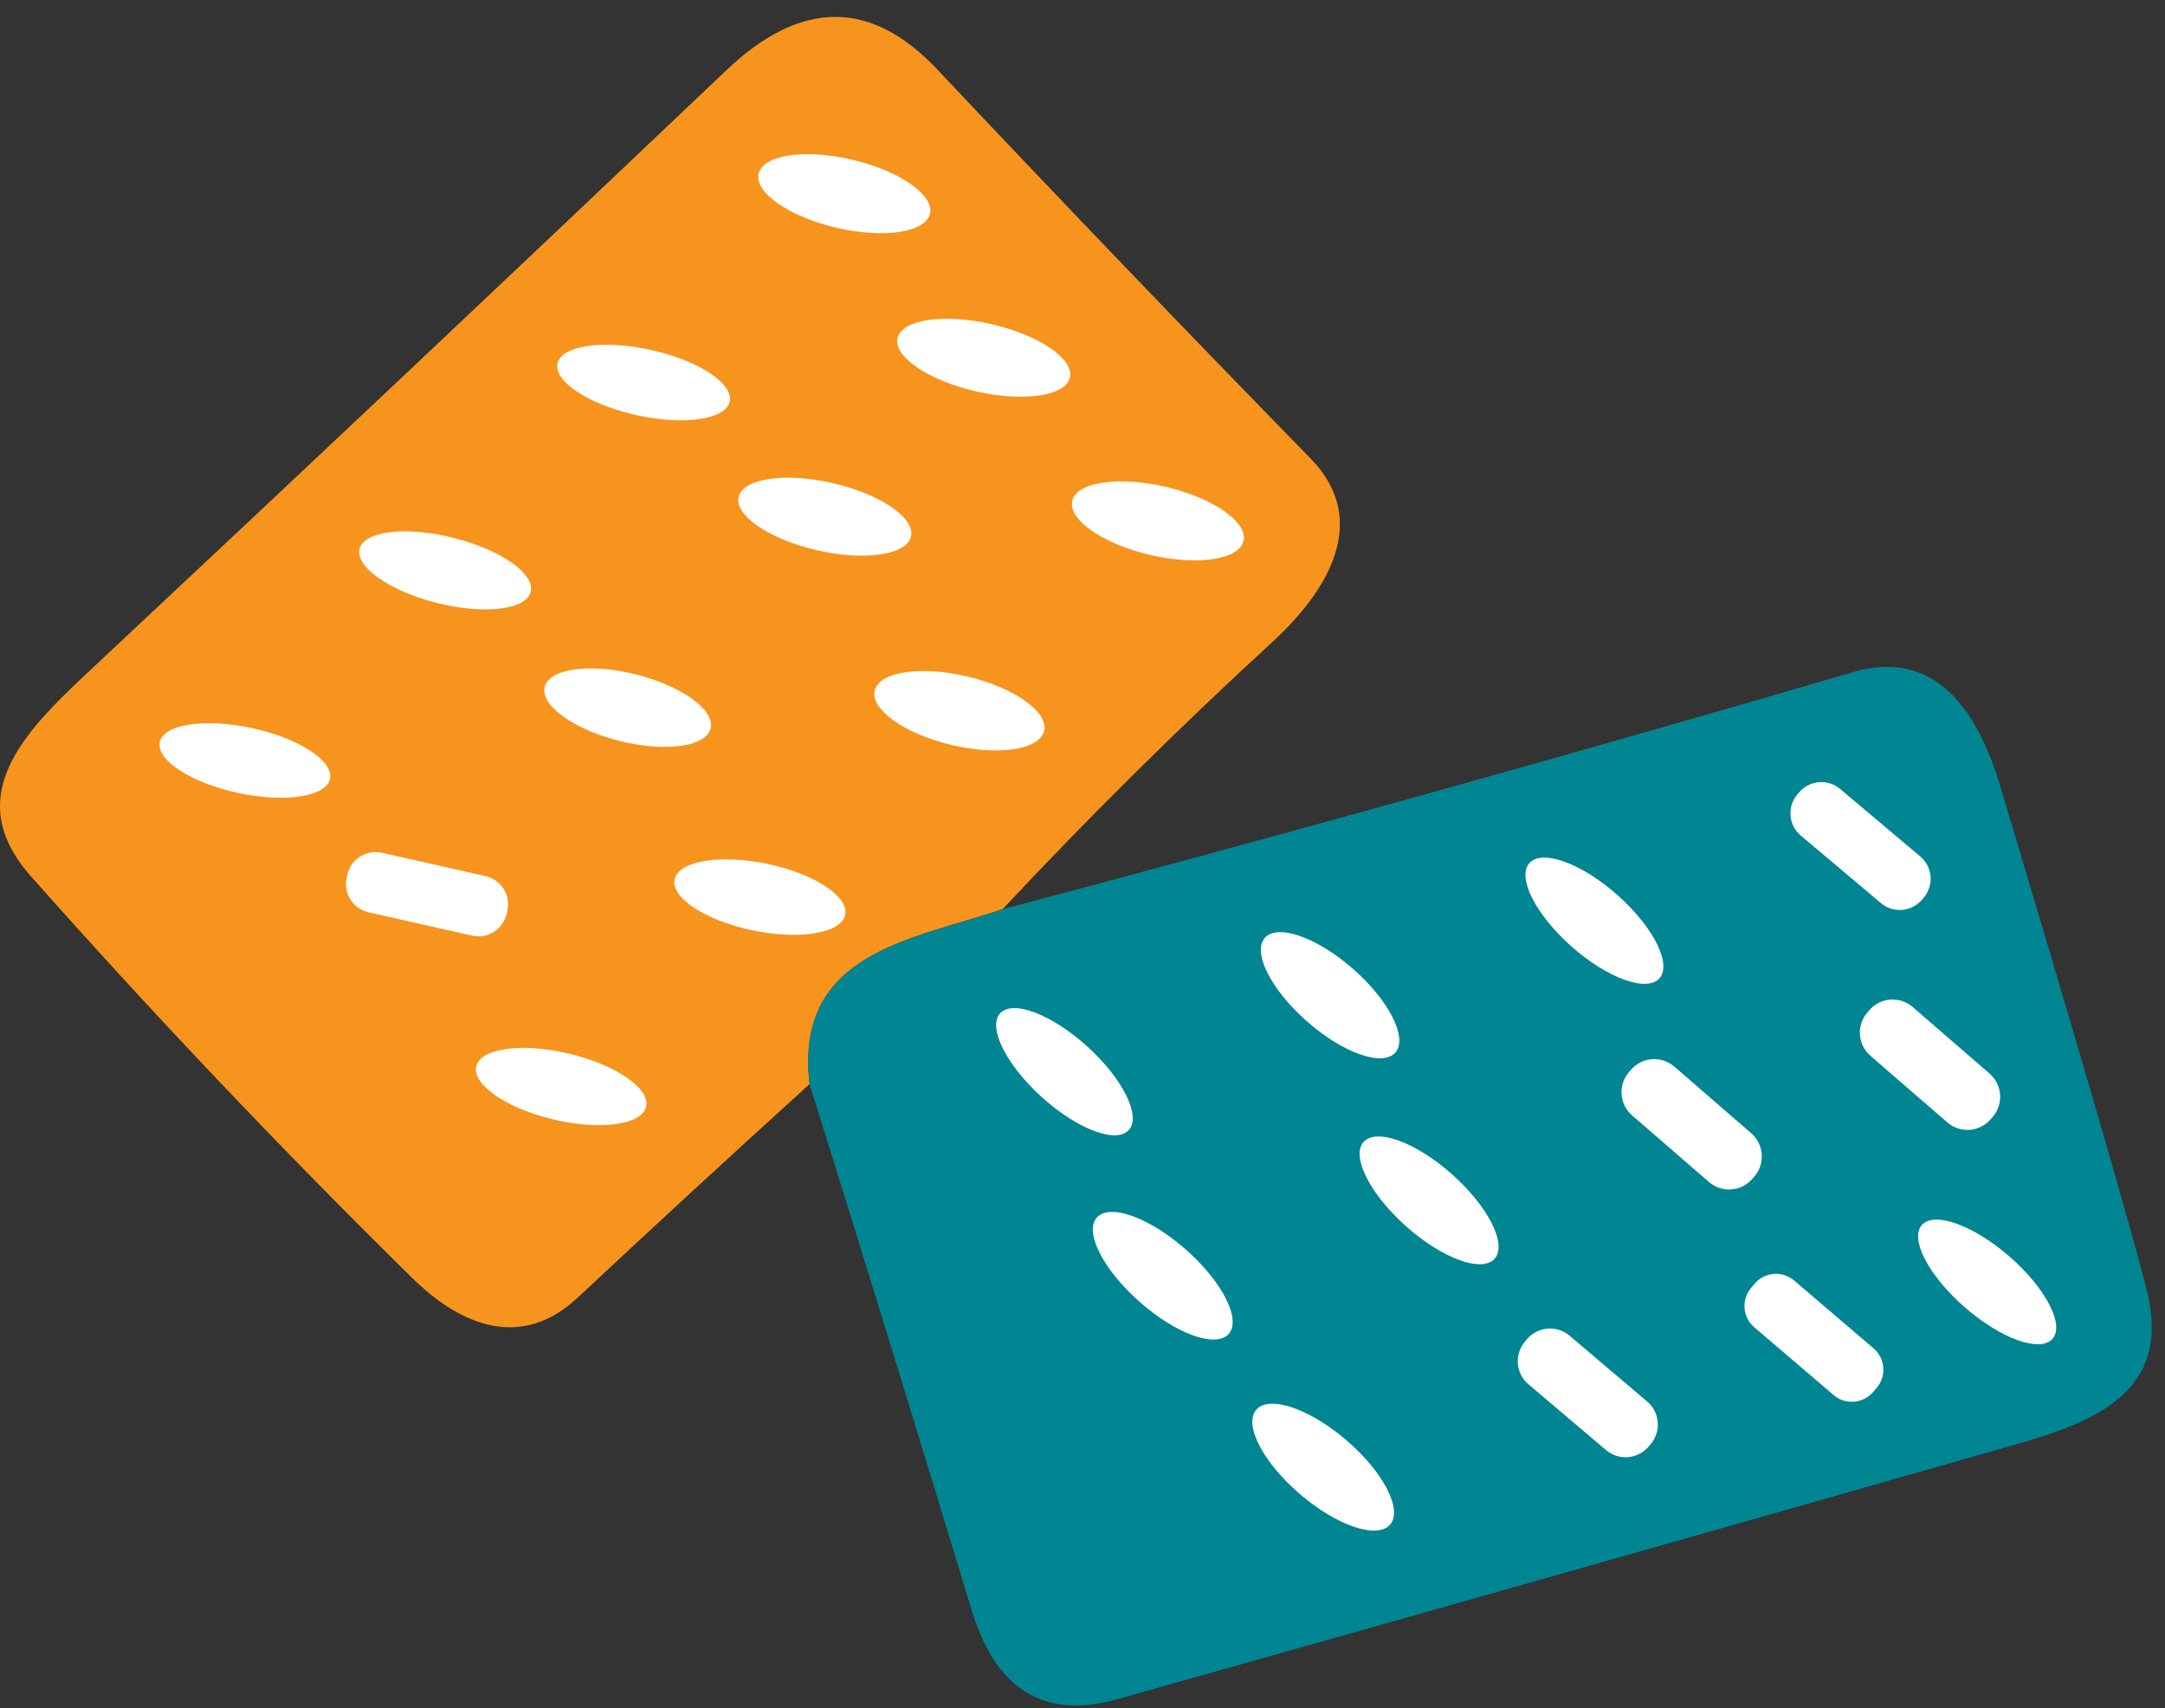 <svg width="109" height="86" viewBox="0 0 109 86" fill="none" xmlns="http://www.w3.org/2000/svg">
<rect x="0" y="0" width="109" height="86" fill="#333333" stroke="none"/>
<g id="Group 489">
<path id="Vector" d="M50.473 45.77C45.955 47.305 39.98 47.928 40.759 54.572C36.664 58.288 32.773 61.871 29.086 65.321C26.293 67.936 23.255 66.812 20.718 64.297C14.101 57.784 7.714 51.055 1.557 44.112C-2.193 39.883 1.59 36.501 4.928 33.374C15.514 23.47 26.059 13.526 36.564 3.541C40.31 -0.027 43.848 -0.046 47.179 3.486C53.388 10.073 59.657 16.605 65.984 23.081C69.022 26.197 66.863 29.746 64.037 32.339C59.349 36.642 54.827 41.118 50.473 45.77Z" fill="#F7941D"/>
<g id="Group 488">
<path id="Vector_2" d="M42.105 11.462C44.486 12.021 46.596 11.707 46.818 10.762C47.04 9.817 45.289 8.597 42.908 8.039C40.526 7.48 38.416 7.794 38.195 8.739C37.973 9.685 39.724 10.904 42.105 11.462Z" fill="white"/>
<path id="Vector_3" d="M32.039 20.895C34.433 21.426 36.537 21.122 36.737 20.216C36.938 19.31 35.16 18.145 32.767 17.614C30.373 17.084 28.269 17.388 28.068 18.294C27.867 19.2 29.645 20.364 32.039 20.895Z" fill="white"/>
<path id="Vector_4" d="M41.14 27.701C43.536 28.25 45.652 27.937 45.866 27.003C46.08 26.068 44.311 24.866 41.915 24.317C39.519 23.768 37.403 24.081 37.189 25.015C36.975 25.95 38.744 27.152 41.14 27.701Z" fill="white"/>
<path id="Vector_5" d="M49.14 19.701C51.536 20.25 53.652 19.937 53.866 19.003C54.08 18.068 52.311 16.866 49.915 16.317C47.519 15.768 45.403 16.081 45.189 17.015C44.975 17.95 46.744 19.152 49.14 19.701Z" fill="white"/>
<path id="Vector_6" d="M57.894 27.932C60.275 28.49 62.385 28.177 62.607 27.231C62.829 26.286 61.078 25.067 58.697 24.508C56.316 23.95 54.205 24.263 53.984 25.209C53.762 26.154 55.513 27.373 57.894 27.932Z" fill="white"/>
<path id="Vector_7" d="M22 30.352C24.378 30.95 26.491 30.7 26.718 29.794C26.946 28.888 25.202 27.669 22.824 27.072C20.446 26.474 18.334 26.724 18.106 27.63C17.878 28.536 19.622 29.755 22 30.352Z" fill="white"/>
<path id="Vector_8" d="M31.18 37.296C33.487 37.875 35.545 37.596 35.777 36.672C36.009 35.748 34.327 34.53 32.021 33.95C29.714 33.371 27.656 33.65 27.424 34.574C27.192 35.498 28.874 36.716 31.18 37.296Z" fill="white"/>
<path id="Vector_9" d="M47.894 37.498C50.25 38.059 52.343 37.744 52.569 36.793C52.796 35.843 51.07 34.617 48.714 34.056C46.359 33.495 44.266 33.811 44.04 34.761C43.813 35.712 45.539 36.937 47.894 37.498Z" fill="white"/>
<path id="Vector_10" d="M11.977 39.913C14.343 40.425 16.42 40.109 16.614 39.209C16.809 38.307 15.049 37.162 12.682 36.651C10.315 36.139 8.239 36.455 8.044 37.355C7.849 38.257 9.61 39.402 11.977 39.913Z" fill="white"/>
<path id="Vector_11" d="M24.442 44.102L19.231 42.928C18.446 42.751 17.666 43.244 17.488 44.029L17.454 44.181C17.277 44.967 17.77 45.747 18.556 45.924L23.766 47.098C24.552 47.275 25.332 46.782 25.509 45.996L25.543 45.844C25.72 45.059 25.227 44.279 24.442 44.102Z" fill="white"/>
<path id="Vector_12" d="M37.909 46.837C40.28 47.328 42.358 46.975 42.55 46.048C42.742 45.121 40.975 43.972 38.604 43.481C36.233 42.99 34.155 43.343 33.963 44.27C33.772 45.197 35.538 46.346 37.909 46.837Z" fill="white"/>
</g>
<path id="Vector_13" d="M40.758 54.572C39.98 47.929 45.955 47.306 50.473 45.771C64.805 41.972 79.081 37.993 93.302 33.831C97.486 32.607 99.589 35.856 100.702 39.562C104.552 52.403 106.996 60.793 108.035 64.732C109.392 69.839 105.909 71.453 101.536 72.699C86.463 77.002 71.377 81.278 56.281 85.529C52.387 86.63 50.083 84.85 48.926 81.078C46.241 72.228 43.518 63.393 40.758 54.572Z" fill="#008592"/>
<g id="Group 487">
<path id="Vector_14" d="M96.678 43.112L92.643 39.715C92.023 39.193 91.096 39.272 90.573 39.893L90.487 39.995C89.965 40.615 90.044 41.542 90.665 42.064L94.699 45.462C95.32 45.984 96.246 45.905 96.769 45.284L96.855 45.182C97.377 44.562 97.298 43.635 96.678 43.112Z" fill="white"/>
<path id="Vector_15" d="M79.123 47.648C80.932 49.249 82.913 49.964 83.549 49.246C84.184 48.528 83.233 46.649 81.424 45.048C79.615 43.448 77.633 42.733 76.998 43.451C76.363 44.169 77.314 46.048 79.123 47.648Z" fill="white"/>
<path id="Vector_16" d="M65.805 51.419C67.619 53.013 69.609 53.714 70.25 52.984C70.891 52.255 69.94 50.371 68.125 48.777C66.311 47.183 64.32 46.482 63.679 47.212C63.039 47.941 63.99 49.825 65.805 51.419Z" fill="white"/>
<path id="Vector_17" d="M52.439 55.219C54.229 56.841 56.194 57.588 56.83 56.887C57.466 56.185 56.531 54.302 54.742 52.68C52.952 51.057 50.987 50.31 50.351 51.012C49.715 51.713 50.65 53.596 52.439 55.219Z" fill="white"/>
<path id="Vector_18" d="M27.858 56.351C30.219 56.913 32.31 56.628 32.528 55.713C32.746 54.798 31.008 53.601 28.647 53.038C26.285 52.476 24.195 52.761 23.977 53.676C23.759 54.591 25.496 55.788 27.858 56.351Z" fill="white"/>
<path id="Vector_19" d="M88.167 57.044L84.298 53.693C83.652 53.134 82.675 53.204 82.116 53.849L82.014 53.967C81.455 54.613 81.525 55.59 82.171 56.149L86.04 59.5C86.685 60.06 87.662 59.99 88.221 59.344L88.323 59.226C88.883 58.581 88.813 57.604 88.167 57.044Z" fill="white"/>
<path id="Vector_20" d="M100.167 54.044L96.298 50.693C95.652 50.134 94.675 50.204 94.116 50.849L94.014 50.967C93.455 51.613 93.525 52.59 94.171 53.149L98.04 56.5C98.685 57.06 99.662 56.99 100.221 56.344L100.323 56.226C100.883 55.581 100.813 54.604 100.167 54.044Z" fill="white"/>
<path id="Vector_21" d="M70.788 61.729C72.61 63.352 74.607 64.084 75.249 63.363C75.891 62.643 74.934 60.743 73.113 59.12C71.291 57.497 69.294 56.766 68.652 57.486C68.01 58.206 68.967 60.106 70.788 61.729Z" fill="white"/>
<path id="Vector_22" d="M57.378 65.538C59.212 67.156 61.22 67.877 61.862 67.148C62.504 66.42 61.538 64.518 59.703 62.901C57.868 61.283 55.86 60.562 55.218 61.291C54.576 62.019 55.543 63.921 57.378 65.538Z" fill="white"/>
<path id="Vector_23" d="M98.929 65.816C100.747 67.397 102.721 68.103 103.338 67.393C103.955 66.683 102.981 64.827 101.163 63.246C99.345 61.666 97.371 60.96 96.754 61.67C96.137 62.379 97.111 64.236 98.929 65.816Z" fill="white"/>
<path id="Vector_24" d="M94.326 67.874L90.332 64.463C89.739 63.956 88.847 64.026 88.34 64.62L88.167 64.823C87.66 65.416 87.73 66.308 88.323 66.815L92.317 70.226C92.911 70.733 93.803 70.663 94.309 70.069L94.483 69.866C94.99 69.273 94.92 68.381 94.326 67.874Z" fill="white"/>
<path id="Vector_25" d="M82.928 70.55L79.024 67.239C78.382 66.694 77.42 66.773 76.875 67.416L76.775 67.534C76.23 68.177 76.309 69.138 76.951 69.683L80.855 72.994C81.497 73.538 82.459 73.459 83.004 72.817L83.105 72.698C83.649 72.056 83.57 71.094 82.928 70.55Z" fill="white"/>
<path id="Vector_26" d="M65.451 75.216C67.313 76.812 69.344 77.496 69.988 76.745C70.632 75.994 69.645 74.091 67.783 72.496C65.921 70.9 63.89 70.215 63.246 70.966C62.602 71.718 63.59 73.62 65.451 75.216Z" fill="white"/>
</g>
</g>
</svg>

